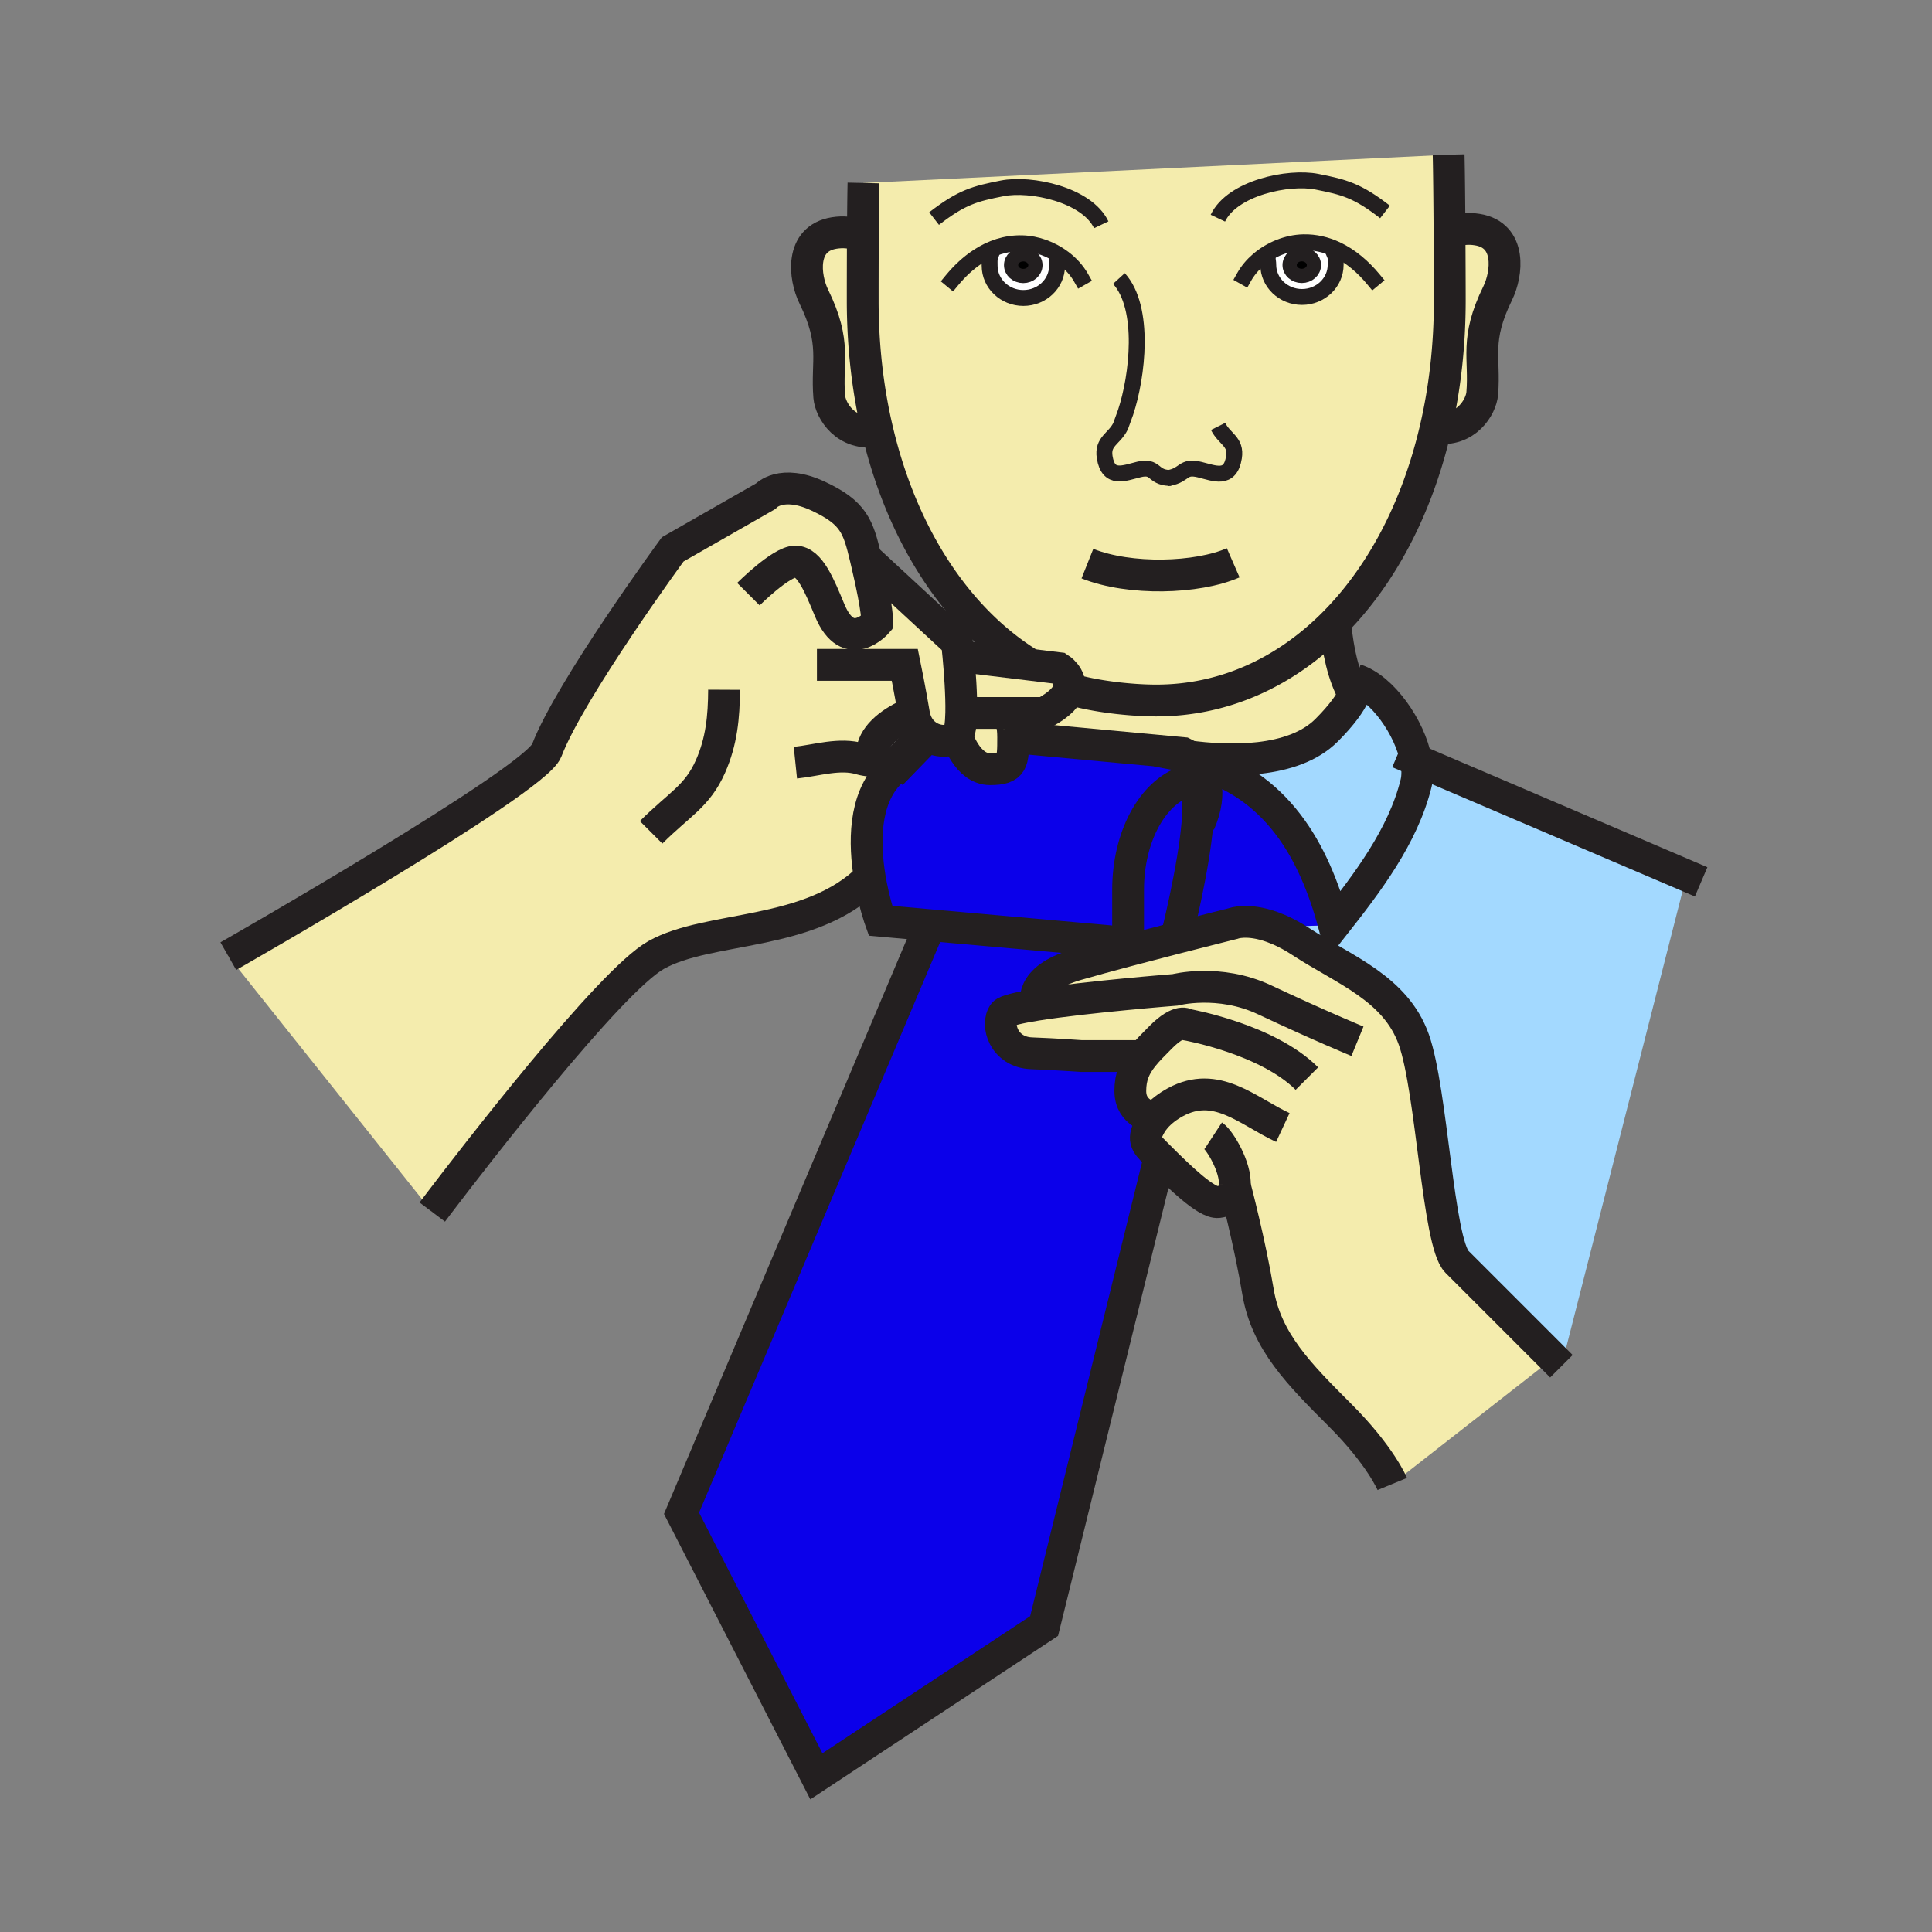 <?xml version="1.0"?><svg xmlns="http://www.w3.org/2000/svg" width="850.394" height="850.394" viewBox="0 0 850.394 850.394" overflow="visible"><rect x="0" y="0" width="850.394" height="850.394" fill="#808080" stroke="none"/><path d="M450.39 111.93c2.96 0 5.36 2.14 5.36 4.78s-2.4 4.77-5.36 4.77-5.35-2.13-5.35-4.77 2.39-4.78 5.35-4.78zM572.99 111.9c2.96 0 5.359 2.13 5.359 4.78 0 2.64-2.399 4.77-5.359 4.77s-5.351-2.13-5.351-4.77c.001-2.65 2.391-4.78 5.351-4.78z"></path><path d="M435.63 113.95l-5.14-1.04c5.689-3.72 12.18-5.98 19.319-5.83 6.46.15 13.061 2.6 18.33 6.58l-2.859 3.32c0 7.83-6.641 14.18-14.84 14.18-8.19 0-14.841-6.35-14.841-14.18.001-1.35-.059-2.24.031-3.03zm14.76-2.02c-2.96 0-5.35 2.14-5.35 4.78s2.39 4.77 5.35 4.77 5.36-2.13 5.36-4.77-2.4-4.78-5.36-4.78zM578.35 116.68c0-2.65-2.399-4.78-5.359-4.78s-5.351 2.13-5.351 4.78c0 2.64 2.391 4.77 5.351 4.77s5.359-2.13 5.359-4.77zm-24.52-2.23c5.479-4.7 12.77-7.65 19.88-7.81 5.21-.11 10.08 1.07 14.55 3.16l-.729 2.38c.529 1.25.38 2.23.38 4.37 0 7.82-6.65 14.17-14.83 14.17-8.2 0-14.84-6.35-14.84-14.17 0-1.11-.16-1.6-.19-2.06l-4.221-.04z" fill="#fff"></path><path d="M378.1 103.49l1.7.01c-.06 11.44-.07 23.01-.07 28.79 0 20.25 2.27 39.53 6.51 57.39-14.02 2.43-20.74-9.07-21.23-15.01-1.29-15.8 3.35-23.41-6.8-44.12-4.17-8.5-6.21-25.56 8.97-27.99 3.99-.64 7.65-.23 10.92.93zM650.26 101.06c15.19 2.44 13.141 19.48 8.971 27.99-10.15 20.7-5.511 28.32-6.801 44.11-.479 5.84-6.97 17.03-20.47 15.13 4.03-17.47 6.18-36.27 6.18-56 0-5.5-.04-17.66-.12-30.29l1.32-.01c3.27-1.17 6.93-1.57 10.92-.93zM587.94 276.34c1 9.39 3.1 20.9 8.04 29.45-1.66 3.54-5.091 8.67-12.061 15.64-14.91 14.9-43.79 13.75-60.87 11.45-1.28-.95-2.189-1.39-2.189-1.39l-74.91-6.97c0-10.7-3.9-10.7-3.9-10.7h17.521c7.359-3.95 10.26-7.6 10.97-10.67 10.94 3.39 27.04 5.19 38.4 5.19 29.47 0 55.97-12.08 77.18-32.94l1.819.94z" fill="#f4ecad" class="aac-skin-fill"></path><path d="M514.58 210.37c-.16.03-.33.06-.51.09l1.26-.07c-.26 0-.51-.01-.75-.02zm-84.09-97.46l5.14 1.04c-.09.79-.03 1.68-.03 3.03 0 7.83 6.65 14.18 14.841 14.18 8.199 0 14.84-6.35 14.84-14.18l2.859-3.32c-5.27-3.98-11.87-6.43-18.33-6.58-7.14-.15-13.63 2.11-19.32 5.83zm-44.25 76.77c-4.24-17.86-6.51-37.14-6.51-57.39 0-5.78.01-17.35.07-28.79.06-8.56.14-17.04.27-22.96L637.63 68.1c.18 7.14.311 20.77.39 33.9.08 12.63.12 24.79.12 30.29 0 19.73-2.149 38.53-6.18 56-8.24 35.76-24.32 65.95-45.84 87.11-21.21 20.86-47.71 32.94-77.18 32.94-11.36 0-27.46-1.8-38.4-5.19 1.28-5.45-4.4-9.03-4.4-9.03l-12.5-1.52c-32.17-19.68-56.41-56.54-67.4-102.92zm167.59-75.23l4.22.04c.03.46.19.95.19 2.06 0 7.82 6.64 14.17 14.84 14.17 8.18 0 14.83-6.35 14.83-14.17 0-2.14.149-3.12-.38-4.37l.729-2.38c-4.47-2.09-9.34-3.27-14.55-3.16-7.109.16-14.399 3.11-19.879 7.81zM445.95 324.52c0 10.71 0 14.05-10.16 14.05s-14.54-14.53-14.54-14.53c1.23-1.22 1.74-5.24 1.85-10.32l4.36.1h14.59s3.9 0 3.9 10.7z" fill="#f4ecad" class="aac-skin-fill"></path><path d="M453.64 292.6l12.5 1.52s5.681 3.58 4.4 9.03c-.71 3.07-3.61 6.72-10.97 10.67h-32.11l-4.36-.1c.16-7.94-.65-18.47-1.25-24.97l31.79 3.85z" fill="#f4ecad" class="aac-skin-fill"></path><path d="M383.28 334.92c5.5.79 12.05 1.54 8.42 5.17-11.65 11.65-11.3 31.39-8.88 46.1-26.27 26.27-70.67 21.04-94.03 34.18-20.58 11.58-81.4 90.61-95.55 109.21-1.91 2.51-2.97 3.92-2.97 3.92L100.5 420.86s134.97-76.99 140.13-90.5c10.21-26.77 55.46-88.55 55.46-88.55l40.87-23.35s6.81-7.78 23.35 0c15.47 7.27 17.42 13.23 20.7 27.12l40.24 37.22s.27 2.36.6 5.95c.6 6.5 1.41 17.03 1.25 24.97-.11 5.08-.62 9.1-1.85 10.32-2.68 2.68-8.85 2.91-13.48-.48-2.62-1.9-4.75-4.96-5.49-9.37l-2.56.36c-8.16 3.82-15.7 9.56-16.05 17.51l-.39 2.86zM456.27 442.28s-4.369-11.33 17.711-17.71c6.21-1.8 14.369-4.01 22.89-6.27 7-1.85 14.25-3.73 20.86-5.44 13.939-3.57 25.039-6.35 25.039-6.35s6.15-2.46 17.221 1.53c3.7 1.33 7.95 3.38 12.7 6.49 18.979 12.411 41.6 20.43 49.63 43.06 8.02 22.63 10.58 89.41 18.97 97.8l42.41 42.41-70.87 55.391s-5.11-12.41-22.99-30.29c-17.88-17.881-32.479-32.48-36.12-54.37-3.6-21.63-10.06-46.07-10.22-46.681-.29 3.761-2.31 6.66-7.3 7.271-5.17.62-17.63-11.59-25.771-19.73l-1.979-1.979c-4.2-4.2-5.7-5.94-2.01-12.38.59-1.03 1.3-2.011 2.09-2.95l-.79-.18s-10.221-1.4-10.221-11.681c0-6.37 1.95-10.75 5.421-15.149l-.311-.24h-26.68s-11.101-.811-21.87-1.21c-12.39-.46-15.83-12.851-12.21-17.561.95-1.231 6.59-2.531 14.4-3.781z" fill="#f4ecad" class="aac-skin-fill"></path><path d="M683.7 597.8l-42.41-42.41c-8.39-8.39-10.95-75.17-18.97-97.8-8.03-22.63-30.65-30.649-49.63-43.06-4.75-3.11-9-5.16-12.7-6.49l.01-.04 27.22-.78c14.44-18.36 30.351-39.04 36.101-62.48.729-3 .67-6.49-.03-10.19l119.05 50.86-55.07 215.96-3.571-3.57z" fill="#a3d9ff"></path><path d="M525.74 335.23c36.13 9.75 52.649 39.06 61.479 71.99L560 408l-.01.04c-11.07-3.99-17.221-1.53-17.221-1.53s-11.1 2.78-25.039 6.35c.189-.74 7.659-30.31 9.35-50.53l.84.08c6.24-14.26 1.91-22.78-2.21-27.16l.03-.02zM506.44 495.03c-3.69 6.439-2.19 8.18 2.01 12.38l1.979 1.979L459.57 715.71l-100.23 66.16-59.36-115.79 109.38-258.84 87.18 7.78.33 3.28c-8.521 2.26-16.68 4.47-22.89 6.27-22.08 6.38-17.711 17.71-17.711 17.71-7.81 1.25-13.449 2.55-14.399 3.779-3.62 4.71-.18 17.101 12.21 17.561 10.77.399 21.87 1.21 21.87 1.21h26.68l.311.24c-3.471 4.399-5.421 8.779-5.421 15.149 0 10.28 10.221 11.681 10.221 11.681l.79.18c-.791.94-1.501 1.92-2.091 2.95z" fill="#0b00ea"></path><path d="M521.85 343.99c5.28-1.76 6.2 6.75 5.23 18.34-1.69 20.22-9.16 49.79-9.35 50.53-6.61 1.71-13.86 3.59-20.86 5.44l-.33-3.28v-23.35c0-23.36 10.71-42.82 25.31-47.68z" fill="#0b00ea"></path><path d="M382.82 386.19c-2.42-14.71-2.77-34.45 8.88-46.1l16.07-16.53c4.63 3.39 10.8 3.16 13.48.48 0 0 4.38 14.53 14.54 14.53s10.16-3.34 10.16-14.05l74.91 6.97s.909.44 2.189 1.39c.79.58 1.72 1.37 2.66 2.37 4.12 4.38 8.45 12.9 2.21 27.16l-.84-.08c.97-11.59.05-20.1-5.23-18.34-14.6 4.86-25.31 24.32-25.31 47.68v23.35l-87.18-7.78-21.8-1.95c.001 0-2.939-8.16-4.739-19.1z" fill="#0b00ea"></path><path d="M623.29 334.55c.7 3.7.76 7.19.03 10.19-5.75 23.44-21.66 44.12-36.101 62.48-8.83-32.93-25.35-62.24-61.479-71.99l-.03.02c-.94-1-1.87-1.79-2.66-2.37 17.08 2.3 45.96 3.45 60.87-11.45 6.97-6.97 10.4-12.1 12.061-15.64 2.06-4.4 1.399-6.36 1.399-6.36l-.61-.25c11.67 3.72 23.82 21.07 26.52 35.37z" fill="#a3d9ff"></path><g fill="none" stroke="#231f20"><path d="M100.5 420.86s134.97-76.99 140.13-90.5c10.21-26.77 55.46-88.55 55.46-88.55l40.87-23.35s6.81-7.78 23.35 0c15.47 7.27 17.42 13.23 20.7 27.12.23.97.46 1.99.71 3.04 4.87 20.68 4.38 25.3 4.38 25.3s-12.65 14.6-20.92-5.35c-4.47-10.79-8.76-21.4-15.08-21.4-6.33 0-20.68 14.35-20.68 14.35" stroke-width="14"></path><path d="M286.6 366.37c12.42-12.43 20.29-15.8 26.15-29.05 4.87-11.04 5.9-21.83 5.96-33.72M190.27 533.5s1.06-1.41 2.97-3.92c14.15-18.6 74.97-97.63 95.55-109.21 23.36-13.14 67.76-7.91 94.03-34.18l.01-.01M381.01 245.58l40.24 37.22s.27 2.36.6 5.95c.6 6.5 1.41 17.03 1.25 24.97-.11 5.08-.62 9.1-1.85 10.32-2.68 2.68-8.85 2.91-13.48-.48-2.62-1.9-4.75-4.96-5.49-9.37-1.78-10.63-4.02-21.54-4.02-21.54h-38.68M502.63 464.83h-26.68s-11.101-.811-21.87-1.21c-12.39-.46-15.83-12.851-12.21-17.561.95-1.229 6.59-2.529 14.399-3.779 21.94-3.5 60.95-6.58 60.95-6.58s19.33-5.07 39.41 4.38c24.55 11.54 40.87 18.24 40.87 18.24" stroke-width="14"></path><path d="M421.85 288.75l31.79 3.85 12.5 1.52s5.681 3.58 4.4 9.03c-.71 3.07-3.61 6.72-10.97 10.67h-32.11M399.72 314.55c-8.16 3.82-15.7 9.56-16.05 17.51M517.73 412.87v-.01c.189-.74 7.659-30.31 9.35-50.53.97-11.59.05-20.1-5.23-18.34-14.6 4.86-25.31 24.32-25.31 47.68v23.35l-87.18-7.78-21.8-1.95s-2.94-8.16-4.74-19.1c-2.42-14.71-2.77-34.45 8.88-46.1 3.63-3.63-2.92-4.38-8.42-5.17-1.73-.25-3.36-.51-4.53-.86-9.09-2.76-19.37.69-28.65 1.65" stroke-width="14"></path><path stroke-width="15.657" d="M407.78 323.55l-.01.01-16.07 16.53"></path><path d="M421.25 324.04s4.38 14.53 14.54 14.53 10.16-3.34 10.16-14.05c0-10.7-3.9-10.7-3.9-10.7" stroke-width="14"></path><path d="M445.95 324.52l74.91 6.97s.909.44 2.189 1.39c.79.58 1.72 1.37 2.66 2.37 4.12 4.38 8.45 12.9 2.21 27.16M409.36 407.24L299.98 666.08l59.36 115.79 100.23-66.16 50.86-206.32.71-2.89" stroke-width="14"></path><path d="M525.74 335.23c36.13 9.75 52.649 39.06 61.479 71.99 14.44-18.36 30.351-39.04 36.101-62.48.729-3 .67-6.49-.03-10.19-2.7-14.3-14.85-31.65-26.521-35.37l.61.25s.66 1.96-1.399 6.36c-1.66 3.54-5.091 8.67-12.061 15.64-14.91 14.9-43.79 13.75-60.87 11.45-8.13-1.09-13.59-2.44-13.59-2.44M507.74 491.9s-10.221-1.4-10.221-11.681c0-6.37 1.95-10.75 5.421-15.149 2.14-2.7 4.85-5.41 8.04-8.601 8.399-8.39 11.319-5.479 11.319-5.479s35.431 6.229 52.95 23.76" stroke-width="14"></path><path d="M543.5 521.85c-.29 3.761-2.31 6.66-7.3 7.271-5.17.62-17.63-11.59-25.771-19.73l-1.979-1.979c-4.2-4.2-5.7-5.94-2.01-12.38.59-1.03 1.3-2.011 2.09-2.95 2.39-2.811 5.569-5.16 8.8-6.92 18.09-9.86 31.68 3.82 47.33 11.12M534.01 499.93c2.82 1.851 10.11 13.851 9.49 21.91" stroke-width="14"></path><path d="M456.27 442.28s-4.369-11.33 17.711-17.71c6.21-1.8 14.369-4.01 22.89-6.27 7-1.85 14.25-3.73 20.86-5.44 13.939-3.57 25.039-6.35 25.039-6.35s6.15-2.46 17.221 1.53c3.7 1.33 7.95 3.38 12.7 6.49 18.979 12.411 41.6 20.43 49.63 43.06 8.02 22.63 10.58 89.41 18.97 97.8l42.41 42.41 3.569 3.57M543.5 521.84v.01c.16.61 6.62 25.051 10.22 46.681 3.641 21.89 18.24 36.489 36.12 54.37 17.88 17.88 22.99 30.29 22.99 30.29" stroke-width="14"></path><path d="M419.03 123.36c3.33-4.03 7.17-7.65 11.46-10.45 5.689-3.72 12.18-5.98 19.319-5.83 6.46.15 13.061 2.6 18.33 6.58 3.17 2.38 5.841 5.32 7.721 8.63" stroke-width="7" stroke-linecap="square" stroke-miterlimit="10"></path><path d="M465.28 116.98c0 7.83-6.641 14.18-14.84 14.18-8.19 0-14.841-6.35-14.841-14.18 0-1.35-.06-2.24.03-3.03.05-.34.11-.66.23-.99M604.49 122.91c-4.521-5.46-9.98-10.18-16.23-13.11-4.47-2.09-9.34-3.27-14.55-3.16-7.11.16-14.4 3.11-19.88 7.81-2.49 2.13-4.61 4.63-6.17 7.4" stroke-width="7" stroke-linecap="square" stroke-miterlimit="10"></path><path d="M558.05 114.49c.03.46.19.95.19 2.06 0 7.82 6.64 14.17 14.84 14.17 8.18 0 14.83-6.35 14.83-14.17 0-2.14.149-3.12-.38-4.37" stroke-width="7" stroke-linecap="square" stroke-miterlimit="10"></path><path d="M378.1 103.49c-3.27-1.16-6.93-1.57-10.92-.93-15.18 2.43-13.14 19.49-8.97 27.99 10.15 20.71 5.51 28.32 6.8 44.12.49 5.94 7.21 17.44 21.23 15.01.13-.02.27-.04.41-.07M639.34 101.99c3.271-1.17 6.93-1.57 10.92-.93 15.19 2.44 13.141 19.48 8.971 27.99-10.15 20.7-5.511 28.32-6.801 44.11-.479 5.84-6.97 17.03-20.47 15.13-.38-.05-.77-.11-1.17-.19M478.64 248.08c18.67 7.44 48.301 6.57 64.17-.36" stroke-width="14"></path><path d="M453.71 292.65a.304.304 0 0 1-.07-.05c-32.169-19.68-56.41-56.54-67.399-102.92-4.24-17.86-6.51-37.14-6.51-57.39 0-5.78.01-17.35.07-28.79.06-8.56.14-17.04.27-22.96M637.63 68.1c.18 7.14.311 20.77.39 33.9.08 12.63.12 24.79.12 30.29 0 19.73-2.149 38.53-6.18 56-8.24 35.76-24.32 65.95-45.84 87.11-21.21 20.86-47.71 32.94-77.18 32.94-11.36 0-27.46-1.8-38.4-5.19-.66-.2-1.31-.41-1.93-.63" stroke-width="14"></path><path d="M514.58 210.37c7.13-1.29 5.84-5.5 13.439-3.66 6.551 1.59 13.5 4.85 15.12-5.39 1.13-7.03-4.159-7.96-6.979-13.62M514.58 210.37c.24.01.49.02.75.02l-1.26.07c.18-.03.35-.06.51-.09zM492.5 122.59c11.74 12.89 8.19 43.15 2.94 58.91l-2.221 6.13c-2.81 5.65-8.1 6.58-6.979 13.62 1.63 10.23 8.569 6.97 15.12 5.39 7.529-1.82 5.85 3.4 13.22 3.73" stroke-width="7"></path><path d="M455.75 116.71c0 2.64-2.4 4.77-5.36 4.77s-5.35-2.13-5.35-4.77 2.39-4.78 5.35-4.78 5.36 2.14 5.36 4.78zM578.35 116.68c0 2.64-2.399 4.77-5.359 4.77s-5.351-2.13-5.351-4.77c0-2.65 2.391-4.78 5.351-4.78s5.359 2.13 5.359 4.78z" stroke-width="6.263"></path><path d="M484.72 98.95c-6.33-13.34-31.1-18.54-43.64-16.03-11.8 2.34-17.64 3.76-29.93 13.3M536.06 96.03c6.34-13.34 31.11-18.54 43.65-16.03 11.8 2.35 17.64 3.76 29.92 13.29" stroke-width="7"></path><path d="M587.94 276.34c1 9.39 3.1 20.9 8.04 29.45.52.92 1.09 1.81 1.689 2.66" stroke-width="14"></path><path stroke-width="14" stroke-linecap="square" stroke-miterlimit="10" d="M622 334l1.29.55 119.05 50.86"></path></g><path fill="none" d="M0 0h850.394v850.394H0z"></path></svg>